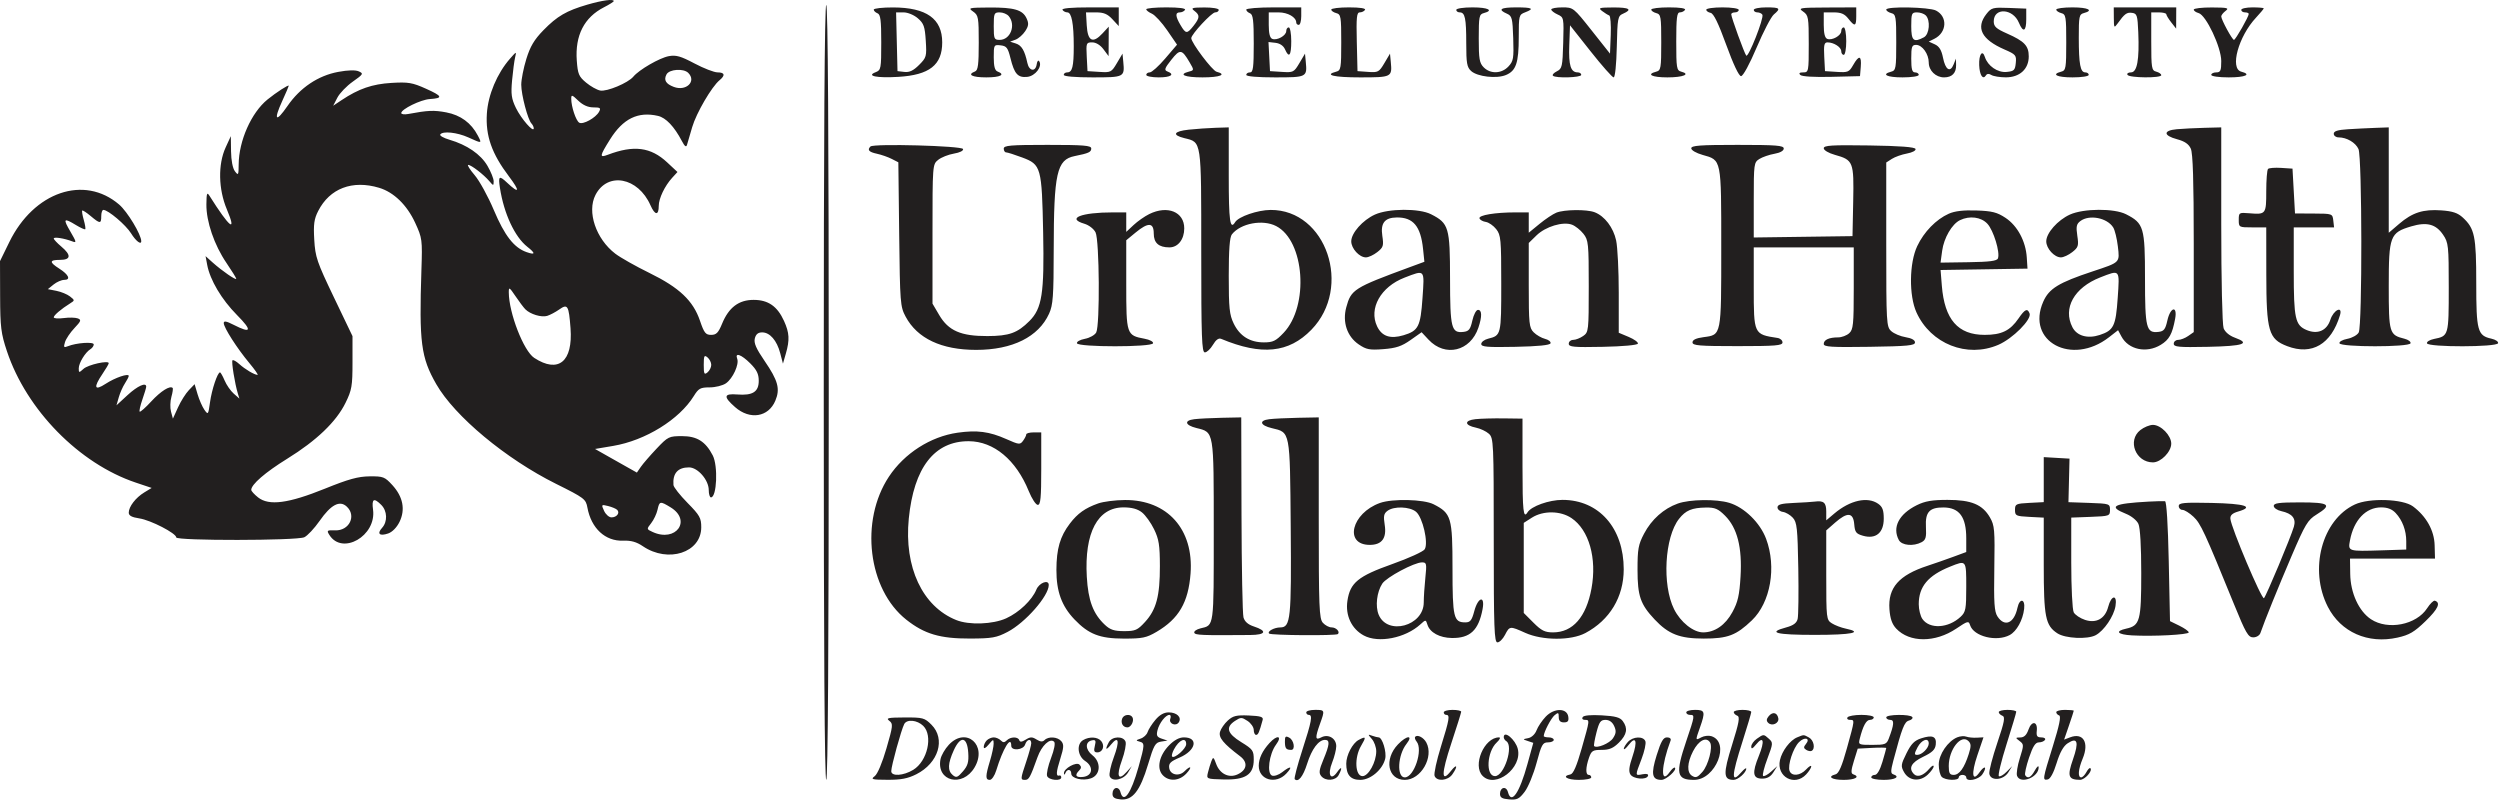 <svg width="1000" height="320" viewBox="0 0 1000 320" fill="none" xmlns="http://www.w3.org/2000/svg">
<path fill-rule="evenodd" clip-rule="evenodd" d="M235 1.84C226.583 4.286 222.855 6.455 217.347 12.11C213.681 15.873 212.081 18.569 210.529 23.596C209.413 27.208 208.5 31.835 208.5 33.877C208.5 37.91 211.125 47.871 212.591 49.403C213.091 49.925 213.5 50.791 213.5 51.327C213.5 53.264 208.468 47.518 206.372 43.189C204.575 39.476 204.325 37.677 204.836 32.105C205.172 28.446 205.716 24.328 206.046 22.953C206.633 20.503 206.593 20.513 204.015 23.453C198.831 29.366 195.224 37.929 194.747 45.453C194.185 54.318 196.701 61.47 203.58 70.559C208.154 76.602 207.79 77.747 202.792 73.035C199.655 70.077 199.239 70.399 199.981 75.203C201.564 85.447 205.904 94.765 210.934 98.722C214.285 101.358 214.184 102.087 210.64 100.852C205.61 99.099 201.86 94.287 197.535 84.036C195.242 78.602 191.786 72.311 189.855 70.055C187.924 67.799 186.769 65.953 187.287 65.953C188.47 65.953 193.44 69.78 195.717 72.444C197.375 74.384 197.435 74.388 197.467 72.541C197.485 71.489 196.363 68.689 194.973 66.317C192.265 61.696 186.803 57.947 179.783 55.891C177.463 55.212 175.802 54.273 176.092 53.805C177.009 52.32 182.843 52.926 187.359 54.975C192.87 57.476 192.829 57.484 191.115 54.203C188.479 49.157 184.234 46.041 178.521 44.957C173.578 44.019 171.2 44.12 163.25 45.6C161.738 45.881 160.5 45.709 160.5 45.217C160.5 43.675 168.308 39.852 171.929 39.62C177.325 39.275 177.02 38.459 170.378 35.479C164.935 33.036 163.325 32.765 156.607 33.163C148.907 33.619 143.48 35.491 136.636 40.052L133.273 42.293L134.943 39.062C135.862 37.285 138.64 34.403 141.116 32.658C145.319 29.696 145.479 29.423 143.522 28.549C142.177 27.949 139.227 28.023 135.293 28.754C127.21 30.258 120.031 35.084 114.989 42.405C110.313 49.193 109.322 48.206 112.921 40.345C114.339 37.246 115.5 34.53 115.5 34.309C115.5 33.729 110.506 36.957 107 39.802C100.528 45.056 95.533 56.314 95.468 65.792C95.439 70.108 95.328 70.309 93.968 68.512C93.081 67.339 92.467 64.172 92.416 60.512L92.331 54.453L90.266 58.953C87.149 65.743 87.344 75.691 90.752 83.772C94.84 93.469 91.888 91.16 83.809 78.343C82.796 76.736 82.609 77.245 82.559 81.735C82.482 88.617 85.7 98.016 90.59 105.192C92.74 108.348 94.5 111.191 94.5 111.51C94.5 112.27 88.777 108.327 85.111 105.042L82.223 102.453L82.878 105.953C84.011 111.998 88.642 119.799 94.772 125.987C101.012 132.285 100.585 133.568 93.46 129.933C90.523 128.434 89.5 128.255 89.5 129.237C89.5 131.017 94.836 139.353 99.72 145.203C101.902 147.815 103.39 149.953 103.027 149.953C101.803 149.953 98.013 147.715 95.754 145.657C94.519 144.532 93.279 143.841 92.999 144.121C92.5 144.619 93.934 153.506 95.15 157.453L95.766 159.453L93.495 157.453C92.246 156.353 90.605 153.99 89.849 152.203C89.092 150.416 88.26 148.953 88 148.953C87.011 148.953 84.701 155.859 84.011 160.874C83.316 165.926 83.241 166.028 81.755 163.907C80.91 162.7 79.684 159.902 79.03 157.69L77.843 153.669L75.547 156.061C74.285 157.377 72.332 160.478 71.208 162.953L69.163 167.453L68.41 164.673C67.996 163.144 68.064 160.474 68.561 158.739C69.059 157.005 69.282 155.402 69.058 155.178C67.999 154.118 64.296 156.451 60.502 160.567C58.201 163.063 56.117 164.903 55.87 164.657C55.624 164.41 56.108 162.238 56.946 159.831C57.785 157.423 58.477 155.115 58.485 154.703C58.523 152.777 55.045 154.332 51.023 158.039L46.59 162.124L47.511 158.916C48.017 157.151 49.121 154.654 49.965 153.365C50.809 152.077 51.5 150.734 51.5 150.38C51.5 149.192 46.036 151.051 42.25 153.528C37.742 156.477 37.285 155.022 41 149.548C42.375 147.522 43.5 145.6 43.5 145.277C43.5 144.032 35.247 145.872 33.422 147.523C31.589 149.183 31.5 149.174 31.5 147.33C31.5 145.21 34.124 140.914 36.19 139.653C36.91 139.213 37.5 138.367 37.5 137.773C37.5 136.626 30.522 137.111 27.135 138.494C25.528 139.15 25.37 138.923 25.995 136.854C26.394 135.534 28.095 133.005 29.775 131.235C32.436 128.433 32.609 127.932 31.118 127.36C30.175 126.998 27.626 126.941 25.452 127.233C23.279 127.524 21.5 127.388 21.5 126.93C21.5 126.11 24.514 123.553 28.142 121.297C29.94 120.179 29.935 120.091 28 118.579C26.9 117.719 24.457 116.712 22.57 116.339L19.14 115.663L21.431 113.808C22.691 112.788 24.609 111.953 25.694 111.953C28.421 111.953 27.503 109.863 23.718 107.453C19.63 104.85 19.702 103.953 24 103.953C28.406 103.953 28.584 102.043 24.5 98.606C22.85 97.218 21.5 95.772 21.5 95.393C21.5 94.656 25.733 95.323 28.953 96.568C30.689 97.239 30.601 96.801 28.161 92.638C25.107 87.426 25.451 87.016 30.363 90.011C32.212 91.138 33.892 91.894 34.096 91.691C34.299 91.487 34.031 89.805 33.5 87.953C32.969 86.101 32.695 84.425 32.892 84.228C33.088 84.032 34.608 85.014 36.269 86.412C40.024 89.572 40.5 89.577 40.5 86.453C40.5 85.078 40.882 83.953 41.35 83.953C43.24 83.953 50.359 89.989 52.441 93.357C54.334 96.42 56.5 98.087 56.5 96.482C56.5 93.821 50.971 84.656 47.652 81.815C33.677 69.853 13.553 76.728 3.731 96.821L0 104.453L0.048 118.453C0.09 130.89 0.395 133.35 2.772 140.484C10.598 163.966 31.68 185.458 54.334 193.049L60.669 195.172L57.701 196.977C54.263 199.068 51.5 202.67 51.5 205.062C51.5 206.253 52.709 206.907 55.755 207.364C60.265 208.04 70.5 213.322 70.5 214.973C70.5 216.342 118.692 216.279 121.703 214.906C122.966 214.33 125.735 211.376 127.855 208.341C132.363 201.889 135.83 200.037 138.64 202.58C142.692 206.246 139.746 212.362 134.032 212.147C130.797 212.025 130.617 212.167 131.733 213.955C136.909 222.243 150.621 214.348 149.218 203.886C148.63 199.504 149.524 198.977 152.5 201.953C154.932 204.385 155.089 208.644 152.839 211.13C150.681 213.516 151.821 214.573 155.27 213.384C156.917 212.816 158.716 210.98 159.806 208.754C162.211 203.839 161.213 198.702 156.949 194.049C153.904 190.726 153.292 190.49 147.842 190.542C143.252 190.586 139.428 191.639 130 195.455C115.371 201.375 107.589 202.4 103.25 198.977C101.738 197.784 100.5 196.425 100.5 195.957C100.5 193.779 106.092 188.937 114.898 183.489C126.644 176.224 134.498 168.692 138.209 161.136C140.726 156.012 141 154.421 141 144.953V134.453L133.57 118.953C126.766 104.758 126.103 102.817 125.703 95.894C125.345 89.706 125.63 87.618 127.276 84.393C131.89 75.353 140.938 71.907 151.642 75.114C157.513 76.873 162.79 82 166.076 89.14C168.889 95.253 168.968 95.848 168.569 107.953C167.613 136.985 168.395 143.009 174.507 153.665C181.889 166.534 202.314 183.534 222.405 193.531C233.756 199.18 234.335 199.619 234.962 203.037C236.484 211.335 242.115 216.546 249.26 216.27C252.421 216.147 254.606 216.764 257.165 218.5C267.261 225.352 280.5 221.052 280.5 210.921C280.5 207.191 279.901 206.126 275 201.146C271.975 198.073 269.447 194.859 269.382 194.005C269.025 189.331 271.122 186.953 275.602 186.953C279.107 186.953 283.5 192.002 283.5 196.03C283.5 197.638 283.898 198.953 284.383 198.953C286.733 198.953 287.268 186.329 285.095 182.153C282.202 176.594 278.8 174.453 272.857 174.453C267.576 174.453 267.201 174.637 262.641 179.453C260.037 182.203 257.198 185.484 256.331 186.744L254.754 189.035L251.377 187.139C249.52 186.097 245.753 183.97 243.007 182.414L238.015 179.584L245.254 178.365C258.183 176.186 271.709 167.823 277.527 158.409C279.414 155.356 280.152 154.953 283.859 154.953C286.167 154.953 289.103 154.219 290.383 153.322C293.13 151.398 295.733 145.723 294.883 143.509C293.86 140.843 296.535 141.788 300.1 145.353C302.695 147.948 303.5 149.597 303.5 152.318C303.5 156.741 301.079 158.28 294.893 157.788C289.468 157.357 289.249 158.647 294.035 162.849C299.97 168.061 307.382 166.874 310.141 160.269C312.122 155.529 311.236 152.261 305.833 144.37C302.427 139.395 301.473 137.195 301.932 135.369C302.355 133.681 303.238 132.953 304.864 132.953C307.953 132.953 310.752 136.183 312.091 141.29L313.181 145.453L314.335 141.453C315.922 135.95 315.765 133.133 313.604 128.374C310.932 122.492 307.265 119.953 301.442 119.953C295.507 119.953 291.516 122.965 288.846 129.458C287.343 133.112 286.528 133.946 284.457 133.949C282.261 133.952 281.654 133.188 280.005 128.337C277.263 120.268 271.741 115.045 259.742 109.168C254.303 106.504 248.177 103.045 246.127 101.482C238.37 95.566 234.708 84.706 238.196 77.967C243.042 68.603 255.244 70.901 260.189 82.11C261.988 86.187 263.5 86.294 263.5 82.344C263.5 79.386 265.901 74.363 268.863 71.127L270.991 68.801L266.858 64.946C260.301 58.829 253.507 57.958 243.131 61.903C239.702 63.207 239.805 62.502 244.024 55.756C249.22 47.449 255.186 44.521 263.18 46.353C266.357 47.08 269.694 50.595 272.77 56.453C273.873 58.553 274.48 59.003 274.795 57.953C275.042 57.128 275.978 53.932 276.876 50.851C278.511 45.242 284.685 34.659 287.827 32.081C290.205 30.13 289.899 28.953 287.014 28.953C285.647 28.953 281.5 27.346 277.798 25.382C272.309 22.47 270.415 21.931 267.534 22.459C263.855 23.134 255.626 27.888 253.327 30.667C251.26 33.166 242.769 36.727 240.096 36.216C238.772 35.963 236.218 34.528 234.42 33.028C231.525 30.611 231.103 29.608 230.714 24.232C229.985 14.16 233.673 6.946 241.626 2.889C243.757 1.802 245.5 0.696 245.5 0.433C245.5 -0.497 240.933 0.115 235 1.84ZM329.5 156.953C329.5 259.62 329.838 311.953 330.5 311.953C331.162 311.953 331.5 259.62 331.5 156.953C331.5 54.286 331.162 1.953 330.5 1.953C329.838 1.953 329.5 54.286 329.5 156.953ZM349.5 3.846C349.5 4.337 350.175 4.998 351 5.315C352.208 5.778 352.5 8.042 352.5 16.954C352.5 27.503 352.395 28.058 350.25 28.885C346.377 30.378 350.66 31.26 359.299 30.748C371.784 30.007 376.885 26.006 376.885 16.953C376.885 7.491 370.594 3.013 357.25 2.975C352.988 2.963 349.5 3.355 349.5 3.846ZM389.25 4.627C391.35 6.092 391.5 6.925 391.5 17.106C391.5 25.881 391.206 28.128 390 28.591C386.716 29.852 388.814 30.953 394.5 30.953C400.186 30.953 402.284 29.852 399 28.591C397.938 28.184 397.5 26.527 397.5 22.918C397.5 17.947 397.568 17.828 400.25 18.137C402.625 18.41 403.162 19.111 404.191 23.28C405.749 29.592 407.123 31.125 410.892 30.754C414.086 30.44 417.045 26.588 415.69 24.509C415.309 23.923 414.86 24.455 414.682 25.703C414.232 28.858 411.658 28.513 410.95 25.203C409.883 20.215 408.651 18.136 406.327 17.398L404.033 16.67L406.208 15.865C407.405 15.423 409.148 13.893 410.084 12.466C411.455 10.373 411.565 9.392 410.654 7.392C409.076 3.929 405.718 2.945 395.685 3.005C387.498 3.055 387.129 3.148 389.25 4.627ZM425 3.953C425.34 4.503 426.21 4.953 426.934 4.953C428.648 4.953 429.5 9.45 429.5 18.496C429.5 26.665 428.93 28.953 426.893 28.953C426.127 28.953 425.5 29.403 425.5 29.953C425.5 30.562 430.01 30.953 437.031 30.953C449.685 30.953 449.9 30.846 449.32 24.798L449 21.453L446.751 25.258C444.592 28.912 444.314 29.051 439.751 28.758L435 28.453L434.7 22.703C434.412 17.176 434.496 16.953 436.867 16.953C438.393 16.953 440.115 18.001 441.385 19.703L443.437 22.453L443.468 16.557L443.5 10.661L440.983 13.377C437.127 17.538 435.061 16.492 434.698 10.194L434.395 4.953H438.407C441.495 4.953 443.004 5.584 444.96 7.693L447.5 10.433V6.693V2.953H435.941C428.49 2.953 424.602 3.308 425 3.953ZM458.5 3.716C458.5 4.135 459.51 4.923 460.744 5.466C461.979 6.009 464.749 9.022 466.901 12.161L470.814 17.87L466.08 23.411C463.476 26.459 460.705 28.953 459.923 28.953C459.14 28.953 458.5 29.403 458.5 29.953C458.5 30.503 460.75 30.953 463.5 30.953C468.388 30.953 470.075 29.771 466.916 28.559C465.598 28.053 465.867 27.278 468.526 23.921C472.007 19.525 472.723 19.625 475.847 24.944C477.671 28.051 477.668 28.096 475.597 28.638C471.144 29.802 473.829 30.953 481 30.953C488.022 30.953 490.875 29.807 486.623 28.695C484.889 28.242 476.492 17.087 476.506 15.258C476.519 13.722 484.663 4.953 486.078 4.953C486.86 4.953 487.5 4.503 487.5 3.953C487.5 3.399 484.938 2.967 481.75 2.985C476.754 3.012 476.229 3.191 477.75 4.345C480.012 6.062 479.955 7.105 477.427 10.318C474.814 13.64 474.322 13.615 472.216 10.049C470.122 6.504 470.038 4.953 471.941 4.953C472.734 4.953 473.66 4.503 474 3.953C474.392 3.318 471.677 2.953 466.559 2.953C462.127 2.953 458.5 3.296 458.5 3.716ZM498.5 3.846C498.5 4.337 499.175 4.998 500 5.315C501.213 5.78 501.5 8.094 501.5 17.422C501.5 27.005 501.247 28.953 500 28.953C499.175 28.953 498.5 29.403 498.5 29.953C498.5 30.562 503.01 30.953 510.031 30.953C522.685 30.953 522.9 30.846 522.32 24.798L522 21.453L519.751 25.258C517.592 28.912 517.314 29.051 512.751 28.758L508 28.453L507.698 22.632L507.396 16.81L510.198 17.132C511.95 17.332 513.37 18.297 513.987 19.703C515.616 23.417 516.5 22.274 516.5 16.453C516.5 13.428 516.05 10.953 515.5 10.953C514.95 10.953 514.5 11.612 514.5 12.418C514.5 14.235 510.841 16.298 508.922 15.561C507.953 15.19 507.5 13.411 507.5 9.984V4.953H511.429C515.134 4.953 518.5 6.891 518.5 9.024C518.5 9.535 518.95 9.953 519.5 9.953C520.05 9.953 520.5 8.378 520.5 6.453V2.953H509.5C503.45 2.953 498.5 3.355 498.5 3.846ZM532.5 3.836C532.5 4.322 533.4 4.955 534.5 5.243C536.35 5.726 536.5 6.607 536.5 16.953C536.5 27.299 536.35 28.18 534.5 28.663C529.453 29.983 533.491 30.953 544.031 30.953C556.685 30.953 556.9 30.846 556.32 24.798L556 21.453L553.75 25.26C551.639 28.833 551.237 29.049 547.25 28.76L543 28.453L542.718 16.703C542.483 6.894 542.68 4.953 543.909 4.953C544.719 4.953 545.66 4.503 546 3.953C546.39 3.322 544.01 2.953 539.559 2.953C535.677 2.953 532.5 3.351 532.5 3.836ZM582.5 3.953C582.5 4.503 583.127 4.953 583.893 4.953C586.013 4.953 586.5 7.275 586.5 17.38C586.5 25.309 586.782 26.898 588.459 28.416C590.964 30.683 598.615 31.562 602.354 30.014C606.424 28.328 607.5 25.164 607.5 14.881C607.5 6.225 607.59 5.869 610 4.953C613.902 3.47 612.997 2.953 606.5 2.953C600.22 2.953 598.955 3.801 602.75 5.466C604.805 6.368 605.025 7.223 605.291 15.345C605.554 23.37 605.366 24.467 603.367 26.595C600.629 29.509 596.216 29.669 593.5 26.953C591.778 25.231 591.5 23.62 591.5 15.359C591.5 6.607 591.675 5.72 593.5 5.243C597.639 4.16 595.266 2.953 589 2.953C585.333 2.953 582.5 3.389 582.5 3.953ZM620.5 3.792C620.5 4.254 621.641 5.152 623.035 5.787C625.538 6.927 625.566 7.073 625.285 17.17C625.021 26.629 624.831 27.483 622.756 28.515C621.522 29.129 620.809 29.929 621.173 30.292C622.238 31.357 632.5 31.05 632.5 29.953C632.5 29.403 631.88 28.953 631.122 28.953C628.281 28.953 627.414 26.205 627.708 18.132L628 10.116L636.24 20.535C640.772 26.265 644.921 30.953 645.459 30.953C646.03 30.953 646.556 25.838 646.719 18.703C646.985 7.089 647.117 6.402 649.25 5.466C653.091 3.781 651.754 2.952 645.25 2.985C639.609 3.014 639.184 3.156 640.892 4.449C641.932 5.236 643.192 6.017 643.69 6.183C644.189 6.349 644.463 9.853 644.299 13.969L644 21.453L636.673 12.203C629.411 3.035 629.307 2.953 624.923 2.953C622.49 2.953 620.5 3.331 620.5 3.792ZM660.5 3.836C660.5 4.322 661.4 4.955 662.5 5.243C664.35 5.726 664.5 6.607 664.5 16.953C664.5 27.299 664.35 28.18 662.5 28.663C658.375 29.742 660.724 30.953 666.941 30.953C673.286 30.953 676.374 29.676 672.489 28.66C670.648 28.179 670.5 27.277 670.5 16.547C670.5 7.119 670.769 4.953 671.941 4.953C672.734 4.953 673.66 4.503 674 3.953C674.39 3.322 672.01 2.953 667.559 2.953C663.677 2.953 660.5 3.351 660.5 3.836ZM682.5 3.88C682.5 4.389 683.279 4.956 684.232 5.14C685.446 5.374 687.323 9.213 690.504 17.963C693.32 25.711 695.566 30.453 696.421 30.453C697.229 30.453 699.818 25.696 702.679 18.953C705.363 12.628 708.445 6.706 709.529 5.793C712.436 3.344 712.019 2.953 706.5 2.953C703.75 2.953 701.5 3.403 701.5 3.953C701.5 4.503 702.148 4.953 702.941 4.953C703.734 4.953 704.637 5.366 704.949 5.87C705.709 7.1 699.346 23.23 698.493 22.234C697.743 21.359 692.488 6.874 692.495 5.703C692.498 5.29 693.175 4.953 694 4.953C694.825 4.953 695.5 4.503 695.5 3.953C695.5 3.389 692.667 2.953 689 2.953C685.425 2.953 682.5 3.37 682.5 3.88ZM721.25 4.627C723.36 6.099 723.5 6.907 723.5 17.575C723.5 28.631 723.438 28.953 721.3 28.953C719.785 28.953 719.422 29.275 720.134 29.987C720.761 30.614 725.665 30.91 732.584 30.737L744 30.453L744.31 26.703C744.686 22.164 743.597 21.917 741.265 26.015C739.661 28.832 739.168 29.041 734.765 28.758L730 28.453L729.7 22.703C729.452 17.952 729.681 16.953 731.016 16.953C733.528 16.953 736.5 18.869 736.5 20.488C736.5 21.294 736.95 21.953 737.5 21.953C738.05 21.953 738.5 19.478 738.5 16.453C738.5 13.428 738.05 10.953 737.5 10.953C736.95 10.953 736.5 11.612 736.5 12.418C736.5 14.235 732.841 16.298 730.922 15.561C729.953 15.19 729.5 13.411 729.5 9.984V4.953H733.427C736.426 4.953 737.82 5.545 739.321 7.453C741.943 10.786 742.5 10.611 742.5 6.453V2.953L730.75 3.005C719.777 3.054 719.149 3.162 721.25 4.627ZM754.5 3.836C754.5 4.322 755.4 4.955 756.5 5.243C758.35 5.726 758.5 6.607 758.5 16.953C758.5 27.299 758.35 28.18 756.5 28.663C752.361 29.746 754.734 30.953 761 30.953C764.667 30.953 767.5 30.517 767.5 29.953C767.5 29.403 766.825 28.953 766 28.953C764.848 28.953 764.5 27.675 764.5 23.453C764.5 18.673 764.754 17.953 766.443 17.953C768.896 17.953 771.5 21.592 771.5 25.021C771.5 28.232 774.311 30.953 777.629 30.953C780.817 30.953 782.516 29.204 782.437 26.003L782.373 23.453L781.438 25.787C780.082 29.17 778.159 27.939 777.197 23.072C776.596 20.032 775.68 18.537 773.934 17.741L771.506 16.635L773.733 15.524C778.761 13.017 779.134 6.661 774.396 4.218C771.661 2.808 754.5 2.479 754.5 3.836ZM794.596 5.559C790.217 11.125 792.584 15.794 801.815 19.806C806.309 21.758 806.61 22.118 806.315 25.176C806.035 28.089 805.626 28.489 802.641 28.775C799.059 29.117 795.088 26.38 793.945 22.78C792.966 19.694 791.508 21.793 791.675 26.05C791.833 30.089 793.171 32.103 794.388 30.134C794.816 29.442 795.579 29.391 796.526 29.99C797.337 30.503 799.933 30.929 802.295 30.938C807.852 30.957 811.5 27.642 811.5 22.57C811.5 18.318 809.769 16.489 802.849 13.429C798.425 11.472 797.5 10.627 797.5 8.543C797.5 2.922 805.172 3.334 807.554 9.083C809.26 13.202 810.5 12.621 810.5 7.703V3.453L803.596 3.174C797.151 2.913 796.552 3.072 794.596 5.559ZM822.5 3.836C822.5 4.322 823.4 4.955 824.5 5.243C826.35 5.726 826.5 6.607 826.5 16.953C826.5 27.299 826.35 28.18 824.5 28.663C820.361 29.746 822.734 30.953 829 30.953C832.667 30.953 835.5 30.517 835.5 29.953C835.5 29.403 834.877 28.953 834.117 28.953C832.135 28.953 831.529 25.73 831.514 15.109C831.501 6.601 831.679 5.719 833.5 5.243C837.639 4.16 835.266 2.953 829 2.953C825.425 2.953 822.5 3.351 822.5 3.836ZM845.532 7.203C845.561 11.16 845.662 11.315 846.998 9.453C849.837 5.493 850.719 4.843 852.843 5.146C854.8 5.425 855.029 6.148 855.312 12.953C855.771 23.966 854.857 28.953 852.38 28.953C851.281 28.953 850.66 29.403 851 29.953C851.762 31.186 864.5 31.296 864.5 30.07C864.5 29.584 863.6 28.951 862.5 28.663C860.645 28.178 860.5 27.299 860.5 16.547V4.953H863.5C865.15 4.953 866.51 5.29 866.522 5.703C866.534 6.116 867.424 7.578 868.5 8.953L870.456 11.453L870.478 7.203L870.5 2.953H858H845.5L845.532 7.203ZM877.5 3.836C877.5 4.322 878.369 4.947 879.431 5.225C882.415 6.005 888.5 18.89 888.5 24.428C888.5 28.286 888.205 28.953 886.5 28.953C885.4 28.953 884.5 29.403 884.5 29.953C884.5 30.524 887.5 30.953 891.5 30.953C898.185 30.953 900.755 29.776 896.5 28.663C891.847 27.446 895.367 14.589 902.42 7.039C904.114 5.225 905.5 3.564 905.5 3.347C905.5 3.13 903.475 2.953 901 2.953C898.525 2.953 896.5 3.403 896.5 3.953C896.5 4.503 897.175 4.953 898 4.953C898.825 4.953 899.5 5.23 899.5 5.568C899.5 6.65 894.205 15.953 893.589 15.953C892.887 15.953 888.493 7.851 888.497 6.563C888.499 6.074 889.287 5.076 890.25 4.345C891.757 3.201 890.994 3.012 884.75 2.985C880.763 2.967 877.5 3.351 877.5 3.836ZM367.138 7.318C369.508 9.356 369.946 10.596 370.308 16.281C370.709 22.577 370.586 23.02 367.624 25.983C365.359 28.248 363.773 29.002 361.76 28.77L359 28.453L358.718 16.703L358.437 4.953H361.413C363.1 4.953 365.579 5.977 367.138 7.318ZM403.503 6.456C406.455 10.014 404.188 15.953 399.878 15.953C397.662 15.953 397.5 15.577 397.5 10.453C397.5 5.329 397.662 4.953 399.878 4.953C401.185 4.953 402.816 5.629 403.503 6.456ZM770.3 6.153C772.254 8.107 771.783 13.731 769.566 14.918C765.434 17.129 764.5 16.305 764.5 10.453C764.5 5.381 764.679 4.953 766.8 4.953C768.065 4.953 769.64 5.493 770.3 6.153ZM275.3 29.153C278.686 32.539 274.472 36.63 269.52 34.763C266.309 33.552 265.405 32 266.605 29.757C267.725 27.664 273.416 27.269 275.3 29.153ZM237.34 42.953C240.111 42.953 240.436 43.202 239.624 44.703C238.3 47.149 233.158 49.978 231.687 49.068C230.364 48.251 228.5 42.667 228.5 39.523C228.5 37.774 228.782 37.849 231.305 40.266C233.166 42.049 235.197 42.953 237.34 42.953ZM475.5 51.866C469.457 52.511 468.682 54.008 473.745 55.254C480.695 56.963 480.5 55.656 480.5 100.564C480.5 135.096 480.709 140.953 481.943 140.953C482.737 140.953 484.19 139.594 485.171 137.933C486.368 135.907 487.455 135.122 488.477 135.548C504.664 142.291 515.494 141.199 524.539 131.913C541.079 114.932 530.535 83.882 508.261 83.975C503.102 83.996 495.437 86.628 494.064 88.849C492.015 92.165 491.5 88.473 491.5 70.453V50.953L486.25 51.116C483.362 51.206 478.525 51.543 475.5 51.866ZM870.75 51.685C865.22 52.183 865.253 54.205 870.815 55.692C873.867 56.509 875.477 57.608 876.315 59.447C877.157 61.294 877.5 72.295 877.5 97.443V132.84L875.277 134.396C874.055 135.252 872.255 135.953 871.277 135.953C870.3 135.953 869.5 136.641 869.5 137.481C869.5 138.791 871.452 138.97 883.168 138.731C897.41 138.441 900.435 137.416 893.957 135.074C891.778 134.286 890.018 132.816 889.443 131.302C888.911 129.904 888.5 111.849 888.5 89.888V50.953L881.75 51.128C878.038 51.224 873.087 51.475 870.75 51.685ZM939.25 51.692C935.059 51.955 933.5 52.446 933.5 53.503C933.5 54.3 934.379 54.953 935.453 54.953C938.683 54.953 942.211 57.023 943.39 59.61C944.848 62.812 944.939 130.265 943.488 132.976C942.931 134.016 940.887 135.165 938.944 135.529C936.982 135.898 935.58 136.694 935.79 137.322C936.316 138.9 963.684 138.9 964.21 137.322C964.418 136.7 963.33 135.878 961.794 135.494C955.704 133.975 955.5 133.292 955.5 114.433C955.5 94.405 956.003 93.069 964.497 90.546C970.747 88.69 974.362 89.647 977.25 93.92C979.374 97.062 979.5 98.245 979.5 114.978C979.5 134.299 979.468 134.409 973.616 135.58C971.859 135.931 970.589 136.721 970.794 137.336C971.324 138.926 998.689 138.886 999.22 137.294C999.432 136.657 998.233 135.834 996.554 135.465C991.012 134.248 990.5 132.364 990.5 113.198C990.5 94.457 989.872 91.403 985.115 87.016C983.11 85.167 981.053 84.476 976.592 84.153C969.286 83.625 964.972 85.001 959.645 89.56L955.5 93.109V72.031V50.953L950.25 51.142C947.362 51.246 942.412 51.494 939.25 51.692ZM348.188 58.598C346.819 59.968 347.561 60.807 350.75 61.494C352.538 61.879 355.201 62.808 356.67 63.558L359.339 64.921L359.673 93.687C359.992 121.221 360.102 122.632 362.244 126.645C366.913 135.391 376.589 139.953 390.473 139.953C404.968 139.953 415.409 134.765 419.635 125.462C421.212 121.989 421.46 118.576 421.484 99.953C421.524 69.188 422.71 63.868 429.854 62.435C435.487 61.305 436.5 60.84 436.5 59.386C436.5 58.197 433.523 57.953 419 57.953C404.111 57.953 401.5 58.177 401.5 59.453C401.5 60.278 401.933 60.953 402.462 60.953C402.992 60.953 405.879 61.871 408.879 62.994C416.451 65.827 416.738 66.86 417.262 93.115C417.745 117.354 416.811 123.369 411.787 128.393C406.963 133.217 403.658 134.403 394.975 134.429C384.342 134.461 379.374 132.296 375.686 126.022L373 121.453V93.617C373 65.947 373.013 65.77 375.253 63.954C376.492 62.95 379.327 61.82 381.554 61.444C383.941 61.041 385.445 60.287 385.219 59.606C384.794 58.329 349.421 57.366 348.188 58.598ZM676.5 59.323C676.5 60.095 678.482 61.248 681.043 61.965C688.652 64.095 688.5 63.34 688.5 98.984C688.5 134.544 688.627 133.901 681.394 134.867C678.415 135.264 677 135.936 677 136.953C677 138.231 679.667 138.453 695 138.453C710.26 138.453 713 138.227 713 136.967C713 136.149 712.1 135.344 711 135.178C701.492 133.739 701.5 133.757 701.5 114.882V98.953H721.5H741.5V115.298C741.5 129.863 741.301 131.823 739.671 133.298C738.665 134.208 736.677 134.953 735.253 134.953C731.624 134.953 729.5 135.924 729.5 137.583C729.5 138.762 732.55 138.953 747.75 138.726C763.09 138.496 766 138.217 766 136.97C766 136.031 764.624 135.263 762.253 134.878C760.193 134.543 757.605 133.453 756.503 132.456C754.576 130.712 754.5 129.391 754.5 97.821V64.999L756.75 63.55C757.987 62.753 760.707 61.789 762.794 61.408C764.938 61.016 766.424 60.223 766.211 59.584C765.954 58.812 760.07 58.367 747.668 58.18C732.678 57.956 729.5 58.151 729.5 59.3C729.5 60.095 731.41 61.228 733.95 61.939C741.325 64.004 741.598 64.698 741.279 80.564L741 94.453L721.25 94.724L701.5 94.995V79.997C701.5 65.528 701.579 64.949 703.75 63.588C704.987 62.812 707.688 61.882 709.75 61.52C712.063 61.114 713.5 60.305 713.5 59.408C713.5 58.187 710.522 57.953 695 57.953C680.002 57.953 676.5 58.212 676.5 59.323ZM907.213 67.574C906.821 67.966 906.5 71.988 906.5 76.513C906.5 85.676 906.361 85.857 899.75 85.309C895.617 84.966 895.5 85.039 895.5 87.955C895.5 90.922 895.556 90.953 901 90.953H906.5L906.522 109.703C906.549 132.551 907.441 135.619 914.887 138.463C924.763 142.235 932.477 137.718 935.985 126.111C937.185 122.141 933.433 123.912 932.129 127.932C930.727 132.251 927.075 133.848 922.723 132.046C918.07 130.118 917.5 127.539 917.5 108.406V90.953H925.566H933.633L933.316 88.203C933.003 85.479 932.929 85.453 925.5 85.418L918 85.382L917.5 76.418L917 67.453L912.463 67.157C909.967 66.994 907.605 67.182 907.213 67.574ZM459.692 85.629C457.873 86.525 455.06 88.496 453.442 90.007L450.5 92.755V88.854V84.953H445.14C432.465 84.953 426.461 87.345 433.736 89.496C435.564 90.037 437.514 91.54 438.221 92.953C439.775 96.062 440.003 130.146 438.488 132.976C437.931 134.016 435.887 135.165 433.944 135.529C431.982 135.898 430.58 136.694 430.79 137.322C431.317 138.903 460.683 138.903 461.21 137.322C461.423 136.684 459.935 135.885 457.794 135.488C450.617 134.156 450.5 133.809 450.5 113.871V96.099L454.228 93.026C459.313 88.834 461.5 88.952 461.5 93.418C461.5 97.19 463.5 98.953 467.779 98.953C471.206 98.953 473.7 95.747 473.7 91.343C473.7 84.742 467.02 82.017 459.692 85.629ZM549.959 85.833C545.068 88.054 540.5 93.221 540.5 96.53C540.5 99.406 543.739 102.953 546.365 102.953C547.391 102.953 549.436 102.004 550.91 100.845C553.334 98.938 553.526 98.312 552.924 94.294C552.164 89.227 553.892 87.041 558.703 86.985C565.29 86.907 568.28 90.488 569.223 99.583L569.755 104.714L563.878 106.877C541.536 115.101 540.425 115.804 538.505 122.935C536.908 128.865 538.841 134.606 543.5 137.77C546.541 139.835 547.837 140.083 553.374 139.655C558.422 139.266 560.673 138.511 564.195 136.029L568.642 132.894L571.419 135.866C578.057 142.973 588.188 140.528 591.361 131.054C592.864 126.567 592.802 123.953 591.192 123.953C590.468 123.953 589.464 125.849 588.942 128.203C588.16 131.732 587.561 132.504 585.414 132.754C580.533 133.321 580.04 131.367 580.019 111.398C579.998 90.913 579.529 89.325 572.429 85.705C567.676 83.281 555.423 83.351 549.959 85.833ZM622.554 85.057C621.208 85.594 618.171 87.621 615.804 89.56L611.5 93.087V89.02V84.953H606.14C598.093 84.953 591.374 86.073 591.792 87.344C591.993 87.954 593.125 88.596 594.308 88.77C595.492 88.944 597.369 90.242 598.48 91.655C600.348 94.029 600.5 95.674 600.5 113.465C600.5 134.059 600.474 134.169 595.244 135.481C593.735 135.86 592.5 136.809 592.5 137.59C592.5 138.76 594.898 138.961 606.168 138.731C615.219 138.547 619.963 138.071 620.212 137.322C620.418 136.7 619.431 135.902 618.018 135.547C616.605 135.192 614.561 134.014 613.475 132.928C611.664 131.117 611.5 129.547 611.5 114.072V97.19L614.592 94.167C618.217 90.623 625.213 88.513 628.807 89.88C630.144 90.388 632.196 92.023 633.369 93.513C635.368 96.054 635.5 97.361 635.5 114.531C635.5 132.317 635.437 132.884 633.277 134.396C632.055 135.252 630.255 135.953 629.277 135.953C628.3 135.953 627.5 136.641 627.5 137.481C627.5 138.791 629.452 138.97 641.168 138.731C649.147 138.569 654.97 138.037 655.157 137.453C655.333 136.903 653.683 135.699 651.489 134.777L647.5 133.102V117.076C647.5 108.263 647.032 98.867 646.459 96.198C645.345 91.005 641.845 86.415 637.837 84.891C634.681 83.691 625.73 83.788 622.554 85.057ZM779.5 85.494C774.432 87.76 769.601 92.724 766.887 98.453C763.69 105.204 763.54 118.235 766.581 124.953C772.288 137.561 786.809 143.317 799.324 137.933C805.079 135.458 812.748 127.762 811.834 125.38C810.992 123.188 809.967 123.648 807.425 127.358C804.044 132.291 800.62 133.954 793.846 133.949C783.162 133.942 777.82 127.803 776.735 114.288L776.23 108.001L793.615 107.727L811 107.453L810.71 102.953C810.293 96.468 806.971 90.293 802.202 87.137C798.84 84.912 796.851 84.408 790.573 84.191C785.37 84.011 781.905 84.419 779.5 85.494ZM827.959 85.833C823.068 88.054 818.5 93.221 818.5 96.53C818.5 99.406 821.739 102.953 824.365 102.953C825.391 102.953 827.436 102.004 828.91 100.845C831.334 98.938 831.526 98.312 830.924 94.294C830.374 90.63 830.586 89.602 832.129 88.434C835.714 85.719 842.867 87.108 845.291 90.99C845.942 92.032 846.772 95.42 847.137 98.518C847.915 105.141 848.198 104.86 837 108.577C823.448 113.074 819.624 115.419 817.31 120.65C810.276 136.551 828.684 146.517 843.614 134.891L847.228 132.077L848.579 134.6C851.4 139.872 858.601 141.408 864.275 137.949C867.676 135.875 868.899 133.673 870.046 127.56C871.067 122.115 868.158 122.718 866.942 128.203C866.16 131.732 865.561 132.504 863.414 132.754C858.502 133.325 858 131.342 858 111.377C858 90.922 857.529 89.325 850.429 85.705C845.676 83.281 833.423 83.351 827.959 85.833ZM794.96 89.505C797.416 92.154 800.097 100.954 799.179 103.347C798.782 104.382 795.897 104.76 787.434 104.885L776.215 105.052L776.866 100.302C777.572 95.147 780.787 89.625 783.987 88.068C787.846 86.19 792.447 86.792 794.96 89.505ZM510.471 90.438C521.887 96.342 523.697 122.354 513.442 133.134C510.345 136.391 509.184 136.953 505.559 136.953C499.955 136.953 495.907 134.425 493.479 129.409C491.777 125.893 491.5 123.224 491.5 110.328C491.5 99.845 491.876 94.859 492.75 93.751C496.259 89.305 505.087 87.654 510.471 90.438ZM569.002 119.203C568.203 130.665 567.364 132.314 561.428 134.093C556.121 135.683 552.753 134.552 550.839 130.538C547.427 123.383 552.315 114.703 561.813 111.052C570.085 107.871 569.813 107.562 569.002 119.203ZM847.081 119.193C846.304 130.463 845.487 132.142 839.876 133.994C835.058 135.584 830.769 134.373 828.983 130.919C825.046 123.306 829.653 115.04 840.111 110.956C848.094 107.838 847.88 107.586 847.081 119.193ZM210.119 123.699C212.095 125.7 216.589 127.058 218.882 126.347C220.047 125.986 222.206 124.841 223.68 123.804C227.077 121.411 227.517 122.137 228.209 131.286C229.221 144.674 223.352 149.471 213.688 143.153C209.453 140.385 203.564 125.228 203.515 116.971C203.501 114.705 203.734 114.835 206.194 118.471C207.676 120.661 209.442 123.014 210.119 123.699ZM284.5 145.953C284.5 146.918 283.825 148.268 283 148.953C281.707 150.026 281.5 149.613 281.5 145.953C281.5 142.293 281.707 141.88 283 142.953C283.825 143.638 284.5 144.988 284.5 145.953ZM477.689 167.681C473.53 168.193 474 170.081 478.568 171.208C485.66 172.957 485.5 172.003 485.5 212.441C485.5 251.406 485.688 250.034 480.179 251.352C478.627 251.723 477.517 252.503 477.711 253.085C478.037 254.064 480.555 254.167 500.083 254.001C506.392 253.947 507.036 252.382 501.496 250.57C499.207 249.821 497.854 248.629 497.39 246.953C497.01 245.578 496.655 227.016 496.6 205.703L496.5 166.953L488.75 167.113C484.487 167.201 479.51 167.457 477.689 167.681ZM507.689 167.681C503.451 168.203 504.023 170.147 508.744 171.263C516.148 173.014 515.966 172.062 516.288 210.758C516.595 247.569 516.246 250.939 512.129 250.968C509.675 250.986 506.782 252.568 507.638 253.424C508.37 254.157 534.444 254.342 535.166 253.62C536.107 252.68 534.443 250.953 532.596 250.953C531.614 250.953 530.065 250.13 529.155 249.124C527.673 247.486 527.5 243.101 527.5 207.124V166.953L519.25 167.113C514.712 167.201 509.51 167.457 507.689 167.681ZM590.188 167.666C585.621 168.163 585.723 170.11 590.366 171.059C592.135 171.421 594.463 172.515 595.541 173.49C597.425 175.195 597.5 176.818 597.5 216.108C597.5 251.432 597.699 256.953 598.974 256.953C599.785 256.953 601.147 255.603 602 253.953C603.854 250.368 603.929 250.36 610.123 253.147C617.002 256.242 628.38 256.279 634.134 253.225C643.91 248.036 649.474 238.802 649.49 227.741C649.514 211.236 639.567 199.953 624.992 199.953C619.632 199.953 612.524 202.487 611.009 204.939C609.343 207.634 609 204.517 609 186.704V167.453L601.5 167.352C597.375 167.297 592.285 167.438 590.188 167.666ZM856.135 172.026C850.834 176.195 854.252 184.953 861.18 184.953C864.36 184.953 868.5 180.711 868.5 177.453C868.5 174.195 864.36 169.953 861.18 169.953C859.854 169.953 857.584 170.886 856.135 172.026ZM383.027 173.082C372.209 174.63 361.758 181.32 355.574 190.654C343.855 208.348 347.187 235.755 362.533 247.885C369.771 253.606 376.034 255.459 388 255.421C396.816 255.393 398.597 255.078 403.04 252.76C410.138 249.059 419.5 238.39 419.5 234.003C419.5 231.665 415.691 233.077 414.547 235.839C412.8 240.057 407.644 244.969 402.5 247.316C397.142 249.76 387.659 250.096 382.5 248.024C368.955 242.586 361.595 226.859 363.513 207.453C365.531 187.038 373.779 176.406 387.539 176.484C397.527 176.541 406.427 183.954 411.493 196.435C412.725 199.47 414.355 201.953 415.116 201.953C416.231 201.953 416.5 199.134 416.5 187.453V172.953H413.5C411.85 172.953 410.5 173.317 410.5 173.762C410.5 174.207 409.927 175.354 409.228 176.311C408.031 177.947 407.628 177.905 402.478 175.612C395.748 172.615 390.796 171.971 383.027 173.082ZM817.5 191.851V200.853L811.75 201.153C806.363 201.434 806 201.611 806 203.953C806 206.295 806.363 206.472 811.75 206.753L817.5 207.053V226.035C817.5 246.819 818.176 250.2 822.955 253.332C826.112 255.4 834.997 255.828 838.282 254.07C841.614 252.286 845.535 246.514 846.2 242.412C846.969 237.673 844.512 237.97 843.269 242.766C842.055 247.452 838.515 249.443 834.03 247.963C832.08 247.319 830.038 245.958 829.492 244.939C828.941 243.909 828.5 235.071 828.5 225.061V207.037L836.25 206.745C843.772 206.462 844 206.379 844 203.953C844 201.51 843.81 201.446 835.689 201.162L827.378 200.87L827.592 192.162L827.806 183.453L822.653 183.151L817.5 182.848V191.851ZM439.259 201.376C434.019 203.246 431.058 205.355 427.949 209.43C424.025 214.576 422.591 219.511 422.566 227.953C422.541 236.576 424.677 242.429 429.807 247.791C435.454 253.693 439.919 255.427 449.5 255.441C456.969 255.452 458.563 255.122 462.645 252.723C471.534 247.497 475.352 240.946 476.224 229.424C477.559 211.767 467.002 199.924 450 200.007C446.15 200.025 441.317 200.642 439.259 201.376ZM552 201.181C540.591 205.252 537.499 217.953 547.916 217.953C552.743 217.953 554.735 215.275 553.881 209.935C553.319 206.419 553.527 205.406 555.039 204.301C557.635 202.402 563.878 202.623 566.404 204.703C569.075 206.902 571.458 217.21 569.875 219.72C569.294 220.641 563.46 223.297 556.909 225.623C543.209 230.488 540.054 233.075 538.965 240.34C538.091 246.169 540.632 251.554 545.5 254.188C551.368 257.362 562.129 255.255 568.155 249.751C570.303 247.789 570.313 247.79 570.981 249.894C571.971 253.014 575.853 255.124 580.738 255.198C588.042 255.308 591.44 252.12 593.026 243.668C594.077 238.065 591.24 238.736 589.711 244.453C588.712 248.19 588.104 248.953 586.126 248.953C581.455 248.953 581 247.037 581 227.377C581 206.923 580.529 205.325 573.429 201.705C569.508 199.705 556.993 199.4 552 201.181ZM671.127 201.421C665.489 203.431 660.622 207.771 657.628 213.46C655.323 217.84 655.001 219.619 655.009 227.953C655.02 238.426 656.16 241.725 661.862 247.791C667.394 253.675 671.902 255.429 681.5 255.432C691.078 255.436 694.481 254.146 700.756 248.134C708.217 240.985 710.68 226.855 706.44 215.523C704.029 209.079 697.741 202.941 691.693 201.129C686.46 199.561 675.926 199.711 671.127 201.421ZM726 200.63C724.9 200.776 721.075 201.021 717.5 201.175C712.513 201.388 711 201.802 711 202.953C711 203.778 711.966 204.591 713.146 204.759C714.326 204.927 716.126 205.986 717.146 207.111C718.78 208.914 719.037 211.303 719.315 227.228C719.488 237.167 719.371 246.33 719.055 247.59C718.645 249.224 717.335 250.19 714.49 250.956C706.776 253.033 710.31 253.953 726 253.953C740.733 253.953 745.565 252.959 738.25 251.434C736.462 251.062 733.987 250.115 732.75 249.332C730.554 247.941 730.5 247.48 730.5 230.034V212.16L734.035 209.057C738.952 204.739 741.294 204.927 741.69 209.671C741.959 212.897 742.427 213.511 745.219 214.307C750.319 215.761 753.5 213.141 753.5 207.487C753.5 204.053 753.004 202.719 751.277 201.51C747.034 198.538 740.04 200.086 733.75 205.39L730.5 208.131V204.649C730.5 201.072 729.486 200.166 726 200.63ZM766.734 202.066C759.566 205.614 756.818 210.941 759.535 216.019C760.698 218.192 765.36 218.633 768.636 216.88C770.3 215.99 770.595 214.949 770.373 210.761C770.058 204.827 771.778 202.934 777.441 202.985C783.743 203.041 786.5 206.794 786.5 215.315V220.809L781.25 222.745C778.362 223.81 773.75 225.419 771 226.32C759.542 230.074 755.141 235.102 755.777 243.711C756.054 247.462 756.829 249.674 758.48 251.432C763.817 257.113 774.08 257.119 782.511 251.446C787.102 248.356 787.465 248.266 788.038 250.073C789.466 254.571 798.597 256.845 803.879 254.018C806.665 252.527 809.135 248.051 809.66 243.54C810.137 239.454 807.838 239.12 806.976 243.15C805.654 249.328 801.863 250.963 798.998 246.591C797.725 244.647 797.499 241.232 797.725 227.341C797.977 211.885 797.828 210.156 795.966 206.953C792.966 201.791 788.518 199.956 779 199.955C772.872 199.955 770.002 200.449 766.734 202.066ZM859.5 200.641C845.228 201.415 843.058 202.592 850.449 205.549C852.571 206.398 854.727 208.155 855.364 209.554C856.072 211.107 856.5 218.547 856.5 229.278C856.5 248.324 855.979 250.25 850.499 251.453C845.839 252.477 846.958 253.817 852.75 254.151C861.161 254.635 875.5 253.887 875.5 252.964C875.5 252.499 873.813 251.293 871.75 250.285L868 248.453L867.5 224.535C867.191 209.731 866.619 200.565 866 200.48C865.45 200.404 862.525 200.477 859.5 200.641ZM941.944 201.789C928.752 207.945 923.506 227.807 931.133 242.721C936.333 252.888 947.189 257.684 959.015 255.037C963.752 253.977 965.701 252.831 970.236 248.439C975.258 243.574 976.397 241.064 973.938 240.279C973.422 240.114 972.03 241.477 970.845 243.307C966.545 249.947 955.153 252.177 948.398 247.702C943.54 244.483 940.202 237.207 940.09 229.592L940 223.453H957H974L973.853 218.08C973.692 212.186 970.525 206.515 965.177 202.547C961.126 199.541 947.7 199.103 941.944 201.789ZM268.223 202.926C276.809 208.16 270.391 217.05 261.087 212.81C258.593 211.674 258.59 211.655 260.47 209.264C261.511 207.941 262.654 205.53 263.01 203.906C263.777 200.415 264.028 200.368 268.223 202.926ZM871.5 202.424C871.5 203.265 872.168 203.953 872.984 203.953C873.801 203.953 875.787 205.191 877.4 206.703C880.269 209.395 881.843 212.793 893.609 241.698C898.306 253.237 899.294 254.943 901.281 254.948C902.561 254.951 903.828 254.184 904.167 253.203C905.86 248.295 911.268 234.937 916.661 222.34C922.072 209.702 923.109 207.977 926.575 205.84C933.031 201.86 931.811 200.953 920 200.953C911.594 200.953 909.5 201.236 909.5 202.374C909.5 203.155 910.855 204.092 912.51 204.455C916.932 205.426 918.524 207.402 917.546 210.704C916.274 215.002 906.498 238.355 905.591 239.262C904.751 240.102 892.418 210.964 892.151 207.508C892.043 206.114 892.929 205.292 895.282 204.605C901.868 202.68 898.09 201.458 884.668 201.174C873.397 200.935 871.5 201.115 871.5 202.424ZM246.863 203.937C248.084 205.128 246.716 206.953 244.601 206.953C243.622 206.953 242.285 205.776 241.629 204.337C240.472 201.799 240.52 201.741 243.218 202.407C244.748 202.785 246.388 203.473 246.863 203.937ZM456.778 204.957C458.179 206.059 460.363 209.097 461.631 211.707C463.563 215.684 463.939 218.074 463.954 226.453C463.976 238.406 462.524 243.865 458.017 248.783C455.004 252.071 454.134 252.453 449.657 252.453C445.709 252.453 444.1 251.929 441.983 249.953C437.254 245.538 435.267 240.267 434.721 230.691C433.716 213.067 439.068 202.953 449.4 202.953C452.719 202.953 455.027 203.58 456.778 204.957ZM690.02 206.273C694.925 211.178 696.911 218.987 696.216 230.633C695.769 238.133 695.152 240.821 692.952 244.864C690.134 250.042 685.921 252.953 681.247 252.953C677.331 252.953 672.197 248.847 669.622 243.656C664.79 233.915 665.843 214.872 671.62 207.527C674.287 204.137 676.758 203.098 682.35 203.016C685.987 202.963 687.244 203.497 690.02 206.273ZM958.259 205.203C960.954 208.08 962.5 212.181 962.5 216.452V219.82L952.616 220.137C939.172 220.567 939.163 220.564 939.992 216.146C941.514 208.033 946.315 202.953 952.461 202.953C954.997 202.953 956.811 203.657 958.259 205.203ZM628.587 207.233C635.608 211.964 638.829 223.31 636.591 235.419C634.483 246.821 629.112 252.953 621.234 252.953C617.956 252.953 616.588 252.276 613.382 249.071L609.5 245.188V227.169V209.149L612.75 207.068C617.251 204.186 624.172 204.258 628.587 207.233ZM570.142 231.1C569.789 234.48 569.5 238.919 569.5 240.963C569.5 250.396 554.978 254.349 551.466 245.872C550.061 242.479 550.724 236.787 552.913 233.446C554.583 230.897 565.703 224.953 568.802 224.953C570.634 224.953 570.736 225.421 570.142 231.1ZM786.5 234.779C786.5 243.677 786.288 244.803 784.25 246.712C779.335 251.317 771.872 251.749 768.964 247.598C768.159 246.449 767.5 243.786 767.5 241.681C767.5 234.659 771.197 230.219 780 226.669C786.577 224.017 786.5 223.921 786.5 234.779ZM522.5 284.953C522.5 285.503 522.95 285.953 523.5 285.953C525.136 285.953 524.686 288.413 520.921 300.06C518.953 306.148 517.584 311.37 517.878 311.665C519.284 313.07 521.226 310.663 522.856 305.494C524.723 299.571 527.432 295.953 530 295.953C532.033 295.953 531.888 297.752 529.37 303.811C527.638 307.979 527.474 309.217 528.493 310.444C530.253 312.566 534.232 312.323 535.465 310.019C537.066 307.027 536.687 306.241 534.884 308.815C532.278 312.536 530.895 309.922 532.865 304.998C533.764 302.751 534.5 299.812 534.5 298.468C534.5 295.327 531.302 293.453 528.5 294.953C526.057 296.261 525.964 295.184 528.029 289.453C529.991 284.007 529.971 283.953 526 283.953C524.075 283.953 522.5 284.403 522.5 284.953ZM577.5 284.953C577.5 285.503 577.95 285.953 578.5 285.953C580.063 285.953 579.766 287.728 576.38 298.616C574.642 304.206 573.493 309.493 573.828 310.366C574.728 312.711 579.131 312.318 580.943 309.73C583.285 306.387 582.814 305.284 580.371 308.389C576.449 313.376 576.492 309.509 580.494 297.419C582.673 290.838 584.466 285.116 584.478 284.703C584.49 284.29 582.925 283.953 581 283.953C579.075 283.953 577.5 284.403 577.5 284.953ZM618.295 286.657C616.828 288.195 615.173 290.656 614.617 292.126C614.031 293.68 612.643 294.988 611.304 295.249C609.001 295.699 609.001 295.699 611.158 296.419L613.315 297.138L610.987 305.599C607.783 317.247 604.518 321.953 603.183 316.848C602.516 314.3 600 314.844 600 317.536C600 319.02 600.826 319.522 603.657 319.758C606.802 320.02 607.673 319.593 609.874 316.707C611.281 314.862 613.421 309.662 614.628 305.152C616.582 297.849 617.078 296.953 619.161 296.953C620.448 296.953 621.5 296.503 621.5 295.953C621.5 295.403 620.6 294.953 619.5 294.953C618.4 294.953 617.5 294.714 617.5 294.421C617.5 292.861 620.414 287.267 621.845 286.081C623.296 284.877 623.5 284.969 623.5 286.831C623.5 288.31 624.127 288.953 625.57 288.953C627.144 288.953 627.563 288.414 627.32 286.703C626.814 283.14 621.675 283.114 618.295 286.657ZM674.5 284.953C674.5 285.503 675.175 285.953 676 285.953C678 285.953 677.964 286.207 674.5 296.453C670.1 309.471 670.595 311.953 677.596 311.953C686.271 311.953 692.242 296.91 684.539 294.465C683.459 294.123 681.659 294.333 680.538 294.933C678.102 296.236 678.111 296.306 680 290.953C682.212 284.684 682.003 283.953 678 283.953C676.075 283.953 674.5 284.403 674.5 284.953ZM693.5 284.846C693.5 285.337 694.132 285.981 694.904 286.278C696.041 286.714 695.647 288.932 692.829 297.941C689.201 309.539 689.311 311.953 693.467 311.953C695.197 311.953 698.5 309.012 698.5 307.471C698.5 307.018 697.66 307.616 696.633 308.8C692.416 313.662 692.51 310.669 697.018 296.546C698.933 290.547 700.5 285.26 700.5 284.796C700.5 284.332 698.925 283.953 697 283.953C695.075 283.953 693.5 284.355 693.5 284.846ZM799.5 284.846C799.5 285.337 800.153 285.99 800.951 286.296C802.147 286.755 801.791 288.661 798.923 297.153C797.01 302.818 795.569 308.353 795.722 309.453C796.147 312.508 801.31 312.168 803.316 308.953L804.875 306.453L802.628 308.725C801.392 309.975 800.01 310.768 799.556 310.488C799.102 310.207 800.479 304.46 802.615 297.715C804.752 290.971 806.5 285.116 806.5 284.703C806.5 284.29 804.925 283.953 803 283.953C801.075 283.953 799.5 284.355 799.5 284.846ZM822.5 284.87C822.5 285.374 823.029 285.963 823.674 286.178C824.488 286.449 823.721 290.191 821.174 298.368C816.98 311.837 816.922 312.215 819.12 311.776C820.131 311.574 821.46 309.104 822.656 305.202C823.958 300.958 825.38 298.422 827.088 297.303C830.997 294.742 831.644 296.718 829.194 303.735C826.829 310.505 827.309 311.902 832.009 311.938C833.927 311.952 837.173 308.293 836.15 307.27C835.882 307.001 835.16 307.72 834.546 308.867C833.932 310.014 832.995 310.953 832.465 310.953C831.031 310.953 831.295 307.689 833.073 303.433C835.739 297.053 833.312 292.933 828.063 294.929L825.644 295.849L827.572 290.244C828.632 287.162 829.5 284.485 829.5 284.296C829.5 284.108 827.925 283.953 826 283.953C824.075 283.953 822.5 284.366 822.5 284.87ZM462.158 287.948C460.772 289.595 459.367 291.796 459.036 292.84C458.705 293.883 457.436 295.058 456.217 295.451C454.327 296.06 454.258 296.234 455.75 296.632C457.964 297.224 457.946 297.736 455.391 306.84C452.401 317.496 449.431 321.62 448.183 316.848C447.516 314.3 445 314.844 445 317.536C445 318.966 445.822 319.532 448.24 319.766C453.021 320.227 456.039 316.386 459.204 305.813C461.536 298.024 462.113 297.009 464.413 296.645L467 296.235L464.676 295.458C462.769 294.82 462.469 294.212 463.004 292.067C463.716 289.213 466.253 285.953 467.762 285.953C468.286 285.953 468.448 286.645 468.124 287.491C467.363 289.473 470.412 290.713 471.544 288.882C472.761 286.913 470.727 284.953 467.466 284.953C465.597 284.953 463.847 285.94 462.158 287.948ZM707.492 286.462C706.548 287.6 706.488 288.341 707.275 289.128C708.792 290.645 711.717 289.316 711.324 287.289C710.875 284.973 709.054 284.58 707.492 286.462ZM448.88 287.405C448.183 289.22 449.195 290.953 450.952 290.953C452.468 290.953 453.792 288.235 452.944 286.863C452.07 285.448 449.499 285.792 448.88 287.405ZM491.142 288.198C489.778 289.438 488.369 291.469 488.011 292.71C487.348 295.012 489.321 297.416 496.049 302.504C499.28 304.947 498.828 308.027 494.981 309.78C491.554 311.341 487.914 309.54 486.465 305.565C485.442 302.759 485.255 302.65 484.564 304.453C484.142 305.553 483.517 307.611 483.174 309.026C482.553 311.588 482.581 311.6 489.382 311.783C498.196 312.02 501.5 309.862 501.5 303.871C501.5 300.224 501.132 299.708 496.5 296.858C490.858 293.386 490.126 290.899 494 288.361C496.316 286.844 496.684 286.844 499 288.361C500.375 289.262 501.5 290.889 501.5 291.976C501.5 293.063 501.92 293.953 502.433 293.953C503.271 293.953 503.7 292.977 505.067 287.953C505.391 286.762 504.256 286.401 499.549 286.198C494.585 285.985 493.22 286.31 491.142 288.198ZM633.065 286.847C632.678 287.474 633.057 287.953 633.941 287.953C635.956 287.953 635.978 287.755 632.652 299.453C630.659 306.462 629.314 309.55 628.154 309.776C624.536 310.484 626.794 311.953 631.5 311.953C634.25 311.953 636.5 311.503 636.5 310.953C636.5 310.403 636.05 309.953 635.5 309.953C634.188 309.953 634.23 307.027 635.598 303.102C636.581 300.281 637.111 299.953 640.675 299.953C643.739 299.953 645.326 299.281 647.577 297.03C650.79 293.817 651.232 291.336 649.109 288.433C648.031 286.959 646.145 286.442 640.733 286.136C636.302 285.886 633.499 286.146 633.065 286.847ZM739 286.953C738.66 287.503 739.084 287.953 739.941 287.953C741.949 287.953 741.973 287.725 738.75 299.349C736.778 306.46 735.505 309.397 734.25 309.727C730.731 310.651 732.632 311.953 737.5 311.953C742.092 311.953 744.214 310.691 741.271 309.71C740.322 309.394 740.39 308.175 741.566 304.377L743.091 299.453L748.795 299.153C751.933 298.988 754.5 299.019 754.5 299.222C754.5 299.424 753.808 301.922 752.961 304.771C752.018 307.948 750.857 309.953 749.961 309.953C749.158 309.953 748.5 310.403 748.5 310.953C748.5 311.503 750.75 311.953 753.5 311.953C758.107 311.953 760.211 310.691 757.25 309.702C756.254 309.37 756.265 308.284 757.304 304.369C760.832 291.068 761.755 288.699 763.595 288.218C764.63 287.947 765.231 287.327 764.93 286.839C764.172 285.613 754.5 285.718 754.5 286.953C754.5 287.503 755.224 287.953 756.108 287.953C757.786 287.953 757.637 289.834 755.517 295.409C754.639 297.719 754.031 297.953 748.916 297.953C743.434 297.953 743.3 297.887 743.9 295.497C745.18 290.397 746.5 287.953 747.975 287.953C748.814 287.953 749.5 287.503 749.5 286.953C749.5 286.403 747.277 285.953 744.559 285.953C741.841 285.953 739.34 286.403 739 286.953ZM355.702 288.31C357.289 289.516 357.215 290.256 354.589 299.318C352.914 305.099 351.01 309.611 349.887 310.461C348.193 311.743 348.721 311.893 355.038 311.921C360.396 311.945 363.139 311.416 366.53 309.703C375.407 305.218 378.331 295.63 372.577 289.876C369.837 287.136 369.164 286.955 361.827 286.985C355.211 287.012 354.263 287.217 355.702 288.31ZM369.284 290.338C373.29 294.251 370.982 304.47 365.31 307.927C361.356 310.338 356.5 310.634 356.5 308.464C356.5 306.414 360.509 291.873 361.697 289.615C362.76 287.596 366.878 287.988 369.284 290.338ZM645.663 290.412C646.553 292.364 646.458 293.368 645.203 295.284C643.845 297.356 638.719 299.485 637.642 298.424C637.446 298.23 637.868 295.795 638.581 293.012C639.674 288.75 640.246 287.953 642.21 287.953C643.718 287.953 644.939 288.823 645.663 290.412ZM811.382 291.863C810.635 294.005 809.644 294.963 808.152 294.985C806.105 295.015 806.089 295.084 807.827 296.402C809.58 297.73 809.584 298.012 807.929 303.262C806.98 306.273 806.481 309.46 806.82 310.345C808.166 313.851 815.573 310.876 815.46 306.874C815.438 306.093 814.749 306.691 813.928 308.203C812.414 310.994 811.054 311.659 810.081 310.083C809.785 309.605 810.475 306.455 811.613 303.083C813.15 298.533 814.16 296.953 815.533 296.953C816.55 296.953 817.66 296.503 818 295.953C818.34 295.403 817.674 294.953 816.521 294.953C814.848 294.953 814.482 294.419 814.712 292.308C815.128 288.488 812.672 288.16 811.382 291.863ZM513.965 296.783C513.999 299.387 514.452 299.953 516.5 299.953C518.216 299.953 517.593 296.073 515.715 295.068C514.207 294.261 513.936 294.526 513.965 296.783ZM548.75 295.612C549.712 296.711 550.499 298.925 550.498 300.532C550.496 304.853 547.392 310.453 545 310.453C542.035 310.453 541.669 303.026 544.406 298.388C546.578 294.706 546.447 294.376 543.445 295.983C540.996 297.293 538.5 302.082 538.5 305.469C538.5 309.983 540.205 311.953 544.112 311.953C548.19 311.953 552.967 307.925 554.062 303.562C554.732 300.892 552.937 294.953 551.46 294.953C551.022 294.953 549.839 294.652 548.832 294.283C547.082 293.644 547.078 293.703 548.75 295.612ZM566.106 294.68C565.782 295.004 566.022 295.877 566.638 296.619C569.316 299.846 565.654 310.953 561.912 310.953C558.62 310.953 559.077 302.031 562.599 297.554C565.458 293.919 562.722 294.068 559.205 297.739C553.523 303.67 555.105 311.953 561.919 311.953C568.376 311.953 573.638 302.816 570.528 297.005C569.466 295.02 567.041 293.745 566.106 294.68ZM601.5 294.894C601.5 295.412 601.95 296.113 602.5 296.453C605.563 298.346 601.672 310.453 598 310.453C594.201 310.453 594.708 300.7 598.701 296.981C599.92 295.845 600.325 294.953 599.623 294.953C593.665 294.953 588.889 306.2 593.071 310.382C598.213 315.523 609.027 307.174 607.112 299.542C606.17 295.79 601.5 291.922 601.5 294.894ZM702.723 295.51C701.5 296.366 700.5 297.766 700.5 298.62C700.5 299.745 701.029 299.522 702.414 297.814C705.417 294.11 705.976 296.353 703.544 302.346C700.75 309.228 701.08 311.453 704.892 311.453C706.86 311.453 708.249 310.671 709.332 308.953L710.909 306.453L708.38 308.712C706.989 309.955 705.571 310.69 705.228 310.347C704.884 310.004 705.671 306.888 706.975 303.424C709.228 297.438 709.259 297.045 707.594 295.538C705.446 293.594 705.457 293.594 702.723 295.51ZM718.888 294.933C716.044 296.082 712.785 300.379 711.981 304.041C710.514 310.721 717.842 314.723 722.461 309.764C723.582 308.561 724.5 307.126 724.5 306.576C724.5 306.026 723.582 306.561 722.461 307.764C720.08 310.32 716.698 310.633 715.833 308.378C714.978 306.15 717.244 299.209 719.594 296.859C721.867 294.586 724.321 295.259 722.363 297.618C721.376 298.808 721.406 299.277 722.517 299.963C723.28 300.435 724.263 300.599 724.702 300.328C726.214 299.394 725.496 296.021 723.566 294.988C721.36 293.808 721.664 293.811 718.888 294.933ZM768.488 295.326C765.773 296.203 764.462 297.538 762.575 301.346C760.36 305.816 760.276 306.464 761.607 308.846C763.578 312.375 767.93 312.837 771.104 309.855C772.422 308.617 773.485 307.12 773.467 306.529C773.448 305.937 772.661 306.375 771.717 307.502C769.46 310.194 767.014 311.067 765.622 309.675C763.266 307.319 764.474 305.004 769.25 302.722C772.907 300.975 774.07 299.849 774.304 297.831C774.682 294.572 773.026 293.859 768.488 295.326ZM782.918 294.921C779.132 296.454 775.5 301.795 775.5 305.83C775.5 307.878 776.04 310.093 776.7 310.753C778.149 312.202 783.5 312.36 783.5 310.953C783.5 310.403 784.175 309.953 785 309.953C785.825 309.953 786.5 310.403 786.5 310.953C786.5 312.863 791.383 311.958 792.92 309.763C793.764 308.559 794.229 307.349 793.954 307.074C793.679 306.799 792.737 307.597 791.861 308.848C788.898 313.078 788.414 309.557 790.938 302.135L793.389 294.93L790.694 295.075C789.212 295.154 787.325 294.963 786.5 294.649C785.675 294.335 784.063 294.457 782.918 294.921ZM379.522 297.929C377.993 299.566 376.498 302.153 376.2 303.679C374.464 312.566 385.019 315.115 389.831 306.97C395.086 298.073 386.458 290.505 379.522 297.929ZM394.7 296.153C394.04 296.813 393.5 297.988 393.5 298.764C393.5 299.656 394.223 299.307 395.467 297.814C397.316 295.594 397.435 295.572 397.456 297.453C397.468 298.553 396.808 301.662 395.989 304.362C394.133 310.481 394.12 311.953 395.922 311.953C396.705 311.953 397.859 310.266 398.487 308.203C401.156 299.44 404.5 293.948 404.5 298.328C404.5 300.471 409.339 300.034 410.04 297.828C410.723 295.674 412.5 295.291 412.5 297.298C412.5 298.037 411.611 301.3 410.525 304.548C408.126 311.717 408.11 311.953 410.021 311.953C411.568 311.953 412.098 310.987 414.989 302.907C416.675 298.196 420.023 295.076 421.649 296.702C422.199 297.252 421.706 299.849 420.408 303.242C419.223 306.338 418.52 309.564 418.846 310.412C419.492 312.095 424.5 312.574 424.5 310.953C424.5 310.403 424.163 310.066 423.75 310.203C422.318 310.68 422.416 308.894 424.12 303.491C425.527 299.025 425.603 297.782 424.544 296.506C423.056 294.713 419.396 294.457 417.818 296.035C417.042 296.811 416.137 296.743 414.618 295.795C412.854 294.693 412.132 294.702 410.295 295.849C408.727 296.828 407.981 296.897 407.712 296.089C407.214 294.596 404.219 294.634 402.7 296.153C401.767 297.086 401.233 297.086 400.3 296.153C399.64 295.493 398.38 294.953 397.5 294.953C396.62 294.953 395.36 295.493 394.7 296.153ZM433.25 296.033C430.541 297.611 431.005 302.399 434.061 304.401C437.532 306.676 437.067 310.33 433.25 310.769C430.323 311.106 429.737 310.116 431.7 308.153C432.568 307.285 432.598 306.651 431.807 305.86C430.538 304.591 425.447 307.417 425.579 309.318C425.629 310.044 425.84 310.003 426.162 309.203C426.861 307.471 428.5 307.633 428.5 309.434C428.5 311.379 433.091 312.481 436.39 311.329C440.224 309.989 440.545 304.92 436.973 302.111C434.065 299.823 433.974 296.678 436.801 296.134C438.257 295.853 438.462 296.258 437.931 298.372C437.432 300.361 437.66 300.953 438.923 300.953C441.108 300.953 442.03 298.297 440.489 296.44C439.072 294.733 435.799 294.549 433.25 296.033ZM443.535 296.887C441.9 299.943 442.325 300.391 444.414 297.814C447.457 294.06 447.96 296.374 445.52 302.901C444.283 306.208 443.545 309.628 443.88 310.5C444.802 312.904 449.498 311.919 451.249 308.953L452.726 306.453L450.641 308.779C447.274 312.536 446.442 310.486 448.755 304.134C449.915 300.95 450.571 297.581 450.213 296.648C449.317 294.312 444.828 294.473 443.535 296.887ZM467.631 298.131C463.689 302.162 462.572 307.27 465.036 309.993C467.496 312.711 471.663 312.473 474.5 309.453C477.02 306.77 476.393 305.917 473.804 308.506C471.599 310.711 468.072 309.957 467.68 307.198C467.419 305.36 468.189 304.587 471.839 303.022C478.392 300.213 479.514 294.953 473.56 294.953C471.707 294.953 469.67 296.045 467.631 298.131ZM507.799 297.203C504.94 300.343 503.5 303.394 503.5 306.316C503.5 311.969 510.311 313.912 514.5 309.453C517.292 306.481 516.328 306.157 512.844 308.897C511.485 309.966 509.675 310.574 508.823 310.247C506.634 309.407 507.637 301.611 510.419 297.849C513.045 294.297 510.923 293.773 507.799 297.203ZM651.155 296.782C650.245 297.788 649.51 299.025 649.522 299.532C649.534 300.038 650.404 299.335 651.454 297.968C654.368 294.176 655.11 296.377 653.006 302.568C651.618 306.651 651.396 308.564 652.168 309.788C653.345 311.655 658.629 312.065 659.206 310.334C659.442 309.627 658.644 309.394 657.04 309.701C653.976 310.286 653.988 310.468 656.623 303.583C657.791 300.532 658.48 297.342 658.154 296.494C657.344 294.382 653.172 294.553 651.155 296.782ZM662.671 302.069C660.309 309.628 660.759 311.953 664.583 311.953C666.488 311.953 670.871 307.99 669.966 307.086C669.685 306.804 668.737 307.597 667.861 308.848C664.162 314.128 664.395 306.407 668.243 296.203C668.517 295.475 667.917 294.953 666.804 294.953C665.311 294.953 664.408 296.507 662.671 302.069ZM787.5 301.6C785.728 307.183 783.73 309.953 781.477 309.953C779.879 309.953 779.5 309.273 779.5 306.403C779.5 299.784 784.428 293.518 787.361 296.407C788.474 297.502 788.499 298.452 787.5 301.6ZM387.3 301.098C387.542 304.825 387.127 306.275 385.165 308.556C383.066 310.997 382.506 311.203 381.115 310.048C378.992 308.287 379.106 305.418 381.507 300.127C384.205 294.183 386.881 294.632 387.3 301.098ZM474.469 297.703C474.437 299.485 469.784 303.571 468.851 302.637C468.569 302.355 468.892 301.073 469.569 299.789C471.618 295.9 474.523 294.664 474.469 297.703ZM684.023 296.99C685.195 298.886 683.338 306.031 680.963 308.761C679.024 310.99 678.31 311.258 676.811 310.318C674.682 308.983 674.836 305.152 677.205 300.527C679.445 296.152 682.519 294.557 684.023 296.99ZM771.5 297.382C771.5 299.235 768.766 301.953 766.903 301.953C765.652 301.953 765.666 301.533 767 298.953C768.598 295.862 771.5 294.849 771.5 297.382Z" fill="#221F1F"/>
</svg>
